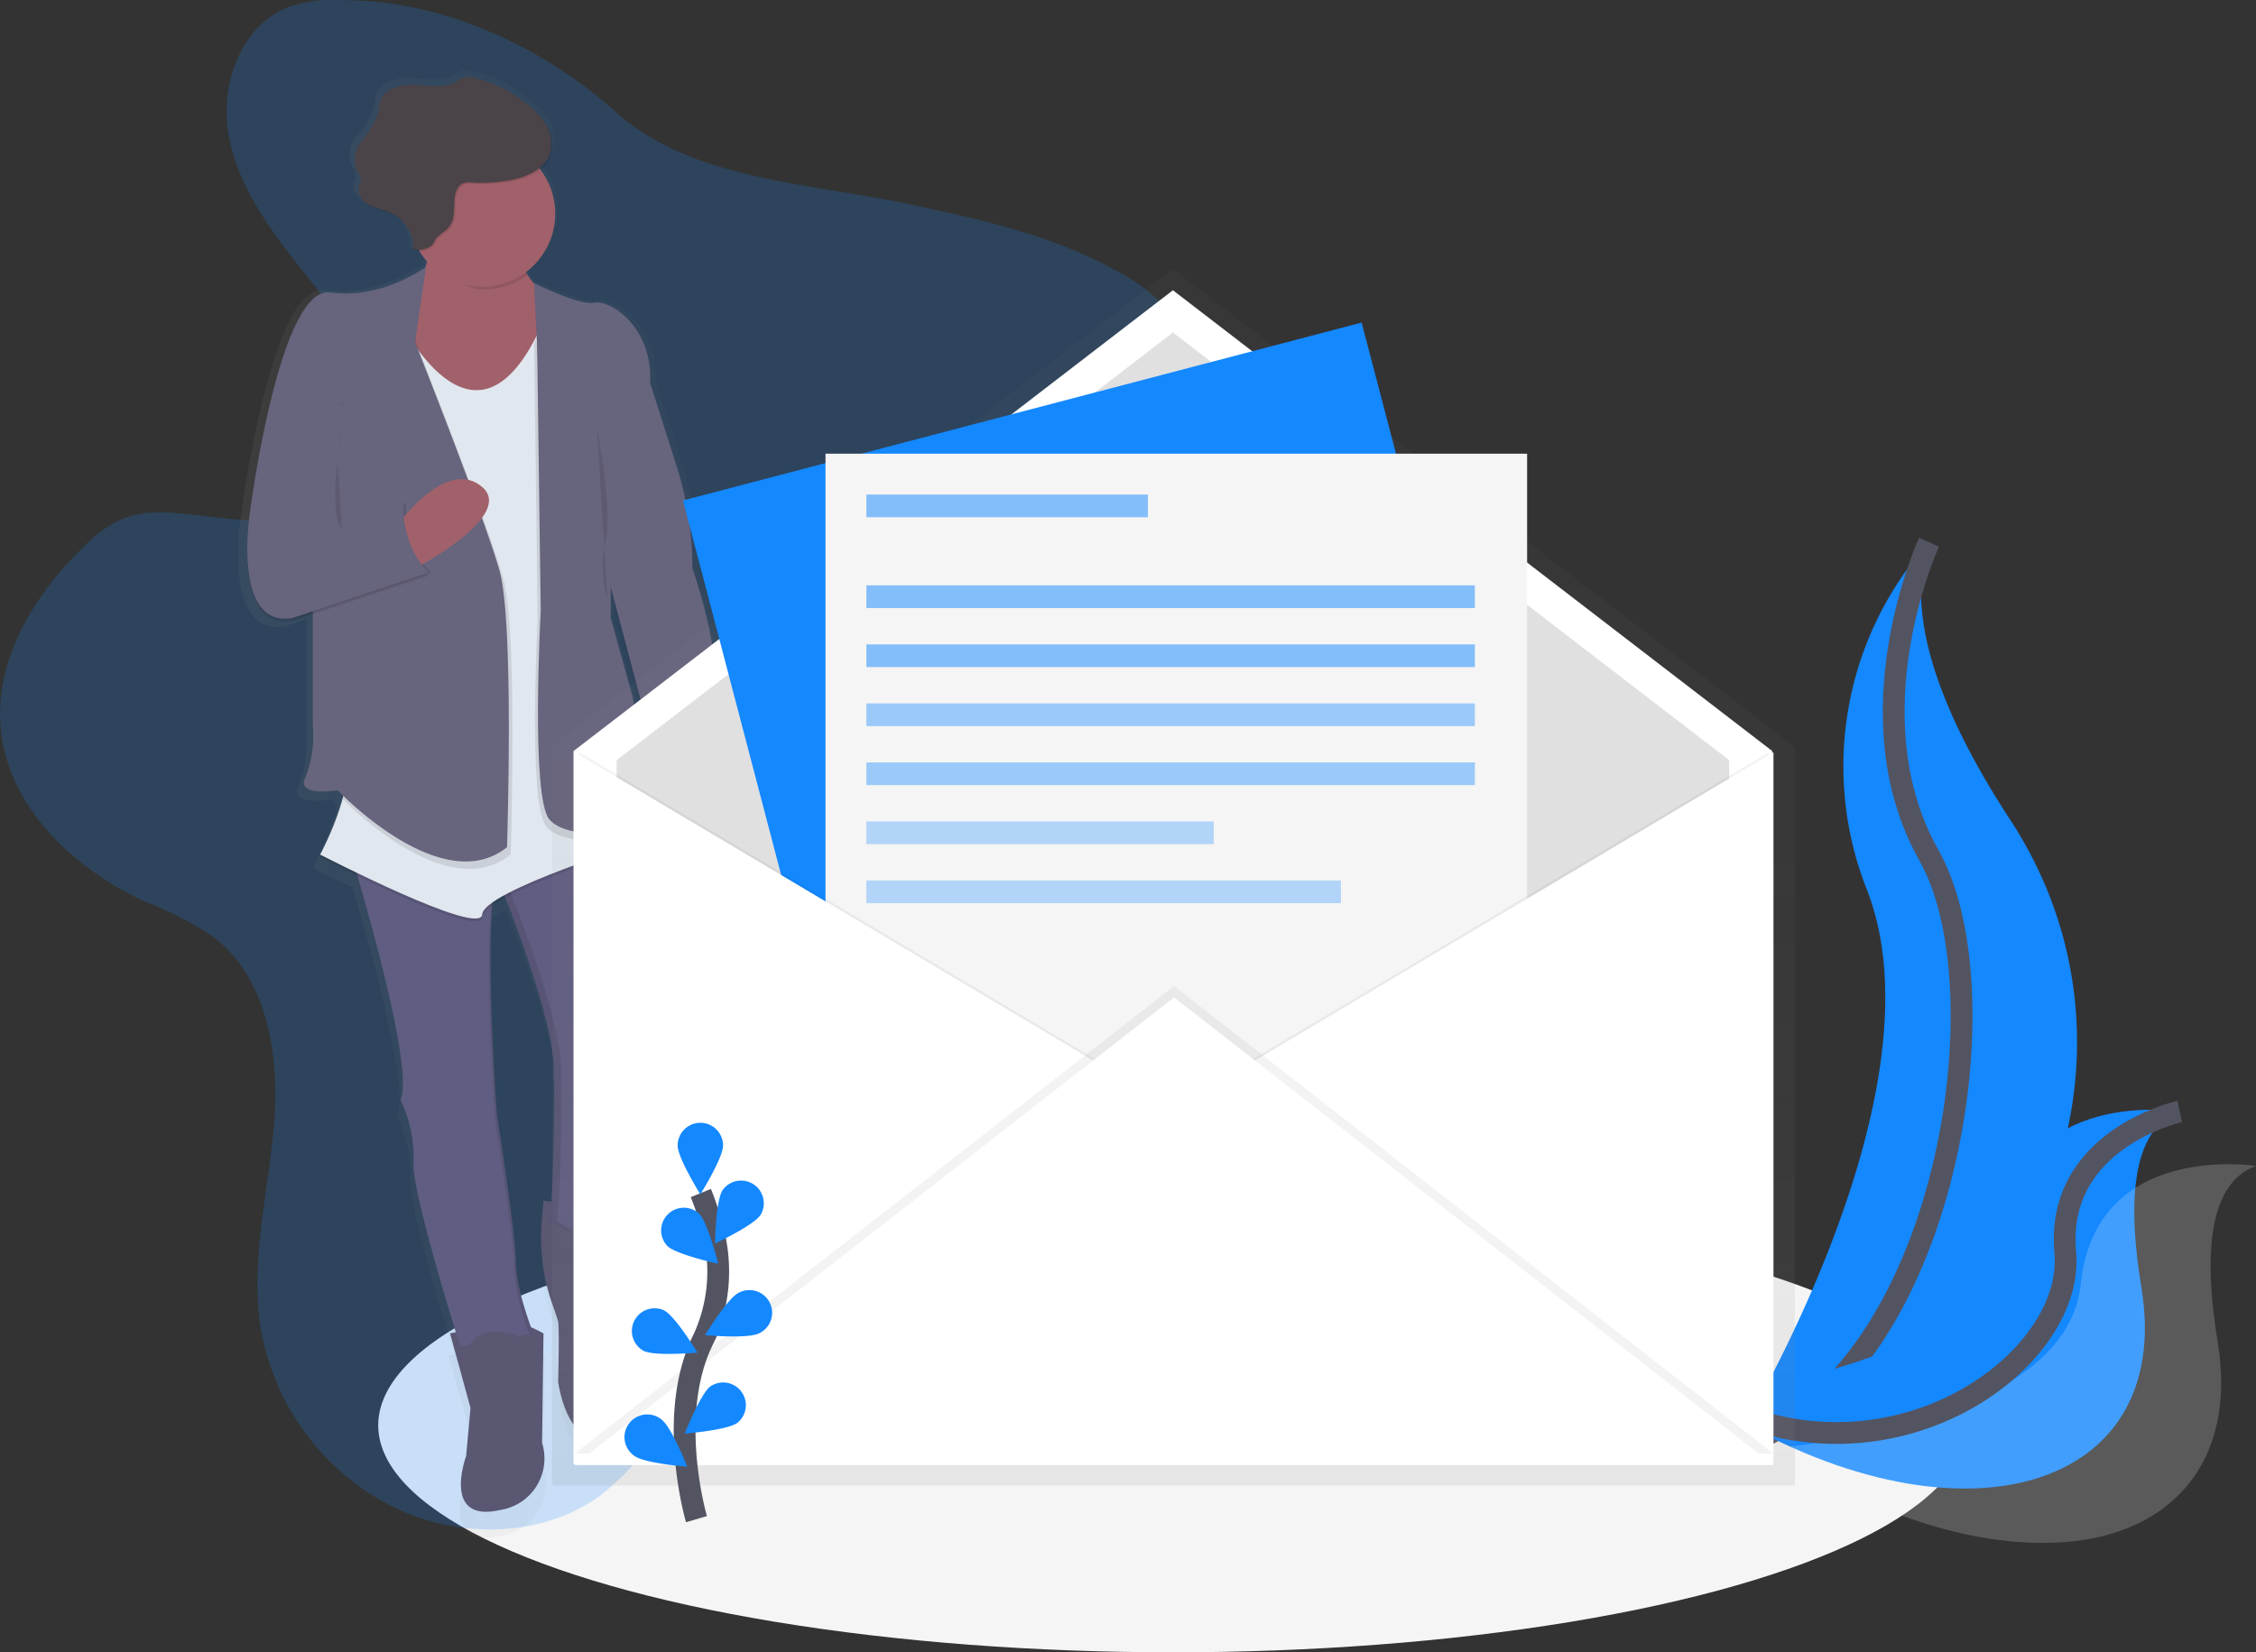 <svg xmlns="http://www.w3.org/2000/svg" xmlns:xlink="http://www.w3.org/1999/xlink" width="207.001" height="151.637" viewBox="0 0 207.001 151.637">
  <rect x="0" y="0" width="207.001" height="151.637" fill="#333333" stroke="none"/>
  <defs>
    <linearGradient id="linear-gradient" y1="0.5" x2="0.999" y2="0.5" gradientUnits="objectBoundingBox">
      <stop offset="0" stop-color="gray" stop-opacity="0.251"/>
      <stop offset="0.54" stop-color="gray" stop-opacity="0.122"/>
      <stop offset="1" stop-color="gray" stop-opacity="0.102"/>
    </linearGradient>
    <linearGradient id="linear-gradient-2" x1="0.5" y1="1" x2="0.5" y2="0" xlink:href="#linear-gradient"/>
  </defs>
  <g id="undraw_newsletter_vovu" transform="translate(0.001 0.005)">
    <ellipse id="Ellipse_17" data-name="Ellipse 17" cx="72.917" cy="20.833" rx="72.917" ry="20.833" transform="translate(34.703 109.965)" fill="#f5f5f5"/>
    <path id="Path_115" data-name="Path 115" d="M900.705,324.92A30.843,30.843,0,0,0,895.08,357c7.292,19.167-12.5,51.042-12.5,51.042s.208-.031.606-.1c26.529-4.683,39.711-35.025,24.958-57.565C902.668,342,898.157,332.17,900.705,324.92Z" transform="translate(-723.709 -275.166)" fill="#1488ff"/>
    <path id="Path_116" data-name="Path 116" d="M900.705,324.92s-7.292,15.833,0,28.75,1.25,49.167-18.125,54.375" transform="translate(-723.709 -275.166)" fill="none" stroke="#535461" stroke-miterlimit="10" stroke-width="2"/>
    <path id="Path_117" data-name="Path 117" d="M911.217,575.076s-14.74-2.348-16.083,10.863-28.333,15.04-28.333,15.04.175.121.506.337c22.292,14.633,43.6,9.321,40.392-10.11C906.5,583.983,906.592,576.726,911.217,575.076Z" transform="translate(-711.217 -473.078)" fill="#1488ff"/>
    <path id="Path_118" data-name="Path 118" d="M911.217,575.076s-14.74-2.348-16.083,10.863-28.333,15.04-28.333,15.04.175.121.506.337c9.429,6.19,18.683,8.811,26.247,8.284,9.686-.671,16-7.183,14.145-18.395C906.5,583.983,906.592,576.726,911.217,575.076Z" transform="translate(-704.217 -468.078)" fill="#f5f5f5" opacity="0.2"/>
    <path id="Path_119" data-name="Path 119" d="M911.185,575.69s-11.442,2.513-10.5,12.917-17,22.871-33.923,12.981" transform="translate(-711.185 -473.692)" fill="none" stroke="#535461" stroke-miterlimit="10" stroke-width="2"/>
    <path id="Path_120" data-name="Path 120" d="M151.541,86.092a12.921,12.921,0,0,0-4.975.588c-4.285,1.6-6.317,6.825-5.656,11.352s3.377,8.458,6.2,12.06,5.873,7.158,7.419,11.458a9.952,9.952,0,0,1,.348,6.7c-1.208,3.306-4.852,5.154-8.35,5.538s-7.01-.365-10.521-.625a10.953,10.953,0,0,0-4.375.367,11.263,11.263,0,0,0-3.958,2.723c-4.552,4.4-8.2,10.4-7.606,16.7.667,7.142,6.613,12.788,13.125,15.815a33.91,33.91,0,0,1,6.335,3.25c5,3.779,6.123,10.86,5.625,17.113s-2.194,12.51-1.25,18.708a22.557,22.557,0,0,0,12.654,16.761c5.906,2.708,13.3,2.54,18.542-1.292a25.193,25.193,0,0,0,6.171-7.142,61.639,61.639,0,0,0,6.135-12.892c.731-2.148,1.419-4.458,3.125-5.952a9.774,9.774,0,0,1,3.727-1.833c4.025-1.2,8.265-1.535,12.327-2.606s8.15-3.067,10.358-6.635c3.125-5.065,1.667-11.542,1.681-17.5.025-13.575,8.148-25.729,11.146-38.959.979-4.325,1.344-9.11-.844-12.967a16.473,16.473,0,0,0-6.629-5.965c-5.792-3.217-12.375-4.648-18.852-6.042-9-1.933-19.933-2.183-26.911-8.438C169.833,90.372,160.672,86.092,151.541,86.092Z" transform="translate(-120 -86.08)" fill="#1488ff" opacity="0.2"/>
    <g id="Group_115" data-name="Group 115" transform="translate(21.847 6.422)" opacity="0.5">
      <path id="Path_121" data-name="Path 121" d="M267.216,163.059a31.359,31.359,0,0,0-1.517-9.633l-2.5-7.757v-.383c.077-4.969-3.8-7.448-5.288-7.179-1.527.275-5.765-1.85-5.765-1.85v.058a7.937,7.937,0,0,1-.783-1.071,6.8,6.8,0,0,0,1.4-9.621,2.985,2.985,0,0,0,1.006-1.35,3.431,3.431,0,0,0-.481-2.95,5.716,5.716,0,0,0-.833-.994,10.55,10.55,0,0,0-1.554-1.271,11.814,11.814,0,0,0-4.583-2.083,1.908,1.908,0,0,0-.877,0,3.635,3.635,0,0,0-.71.383c-1.142.65-2.563.369-3.879.3s-2.917.3-3.333,1.535a11.286,11.286,0,0,0-.208,1.185,7.328,7.328,0,0,1-1.519,2.5,2.689,2.689,0,0,0-.523,2.742c.162.292.417.56.417.894a2.559,2.559,0,0,1-.208.683,1.445,1.445,0,0,0,.544,1.419,2.311,2.311,0,0,0,.625.477c.66.337,1.421.442,2.094.754a3.439,3.439,0,0,1,.912.625,3.587,3.587,0,0,1,.992,2.59l.14.015v.123c.146.017.3.031.452.038a6.876,6.876,0,0,0,.748.994q-.071.267-.16.542c-.49.34-4.494,3.006-9.048,2.365-4.86-.685-7.64,20.565-7.64,20.565a24.3,24.3,0,0,0-.262,3.671c-.021,3.125.635,7.215,4.292,6.613l1.944-.64v10.51a10.407,10.407,0,0,1-.694,4.792c-.971,1.913,3.056,1.233,3.056,1.233s.154.16.438.433l-.09.252.119.121a27.56,27.56,0,0,1-2.131,5.227l.115.058c-.073.14-.115.208-.115.208s1.5.765,3.554,1.75c1.654,5.592,5.275,18.542,4.083,21.008l.033.071h0a12.1,12.1,0,0,1,1.217,5.688c-.227,2.233,2.865,12.381,4.019,16.067l-.546.11,1.944,6.992-.417,4.525s-2.36,6.306,3.194,5.073a4.881,4.881,0,0,0,4.027-6.306l.14-10.283s-.535-.3-1.2-.583a21.313,21.313,0,0,1-1.444-6.133c0-2.6-1.806-13.848-1.806-13.848v-.079l-.01-.15v-.025c0-.14-.023-.331-.04-.565v-.013c-.208-3.04-.833-13.367-.377-18.75a12.031,12.031,0,0,1,1.25-.746c1.352,3.417,4.838,12.648,4.615,16.521-.277,4.792-.069,1.029,0,.417.021-.19.035.04.042.554V213.5c0,.417,0,.879-.015,1.36v.292c0,.294,0,.594-.015.9,0,.417-.017.821-.025,1.24-.021.938-.048,1.885-.081,2.773q0,.148-.01.294-.01.292-.023.571t-.025.546q-.012.265-.027.515c-.01.2-.023.383-.033.563l-.754-.108-.16,1.733a18.846,18.846,0,0,0,1.042,8.125c.258.712.458,1.3.5,1.512.14.685,0,5.625,0,5.625s.833,6.444,4.723,5.208c1.75-.556,2.6-2.248,3.006-3.944a9.779,9.779,0,0,0-.481-5.89,8.512,8.512,0,0,1-.719-4.837,29.947,29.947,0,0,0,.694-6.306l-.429-.06a6.842,6.842,0,0,0,.29-.625s-.14-9.46,1.11-10.694c.688-.679.625-2.31.417-3.644a24.931,24.931,0,0,1-.208-5.833,9.274,9.274,0,0,1,.352-2.185c.367-.725.733-8.033-.89-11.55l.333-.1-.052-.258.052-.017a20.424,20.424,0,0,0,.833,1.919.762.762,0,0,0,.277.138c4.5-.79,4.679-4.988,4.429-7.279.19.092.294.15.294.15l.417-6.042a8.734,8.734,0,0,0,.575-3.527C269.5,169.3,267.216,163.059,267.216,163.059Zm-4.958,17.173c-.308-2.631-.735-5.108-.735-5.108l-2.083-7.4v-2.7l3.3,12.333Z" transform="translate(-224.868 -116.925)" fill="url(#linear-gradient)"/>
    </g>
    <path id="Path_122" data-name="Path 122" d="M358.507,614.93l-.154,1.694a18.64,18.64,0,0,0,1.01,7.948c.248.7.442,1.273.483,1.479.133.671,0,5.494,0,5.494s.8,6.3,4.556,5.092c1.688-.542,2.5-2.2,2.9-3.854a9.675,9.675,0,0,0-.467-5.754,8.4,8.4,0,0,1-.694-4.727,29.569,29.569,0,0,0,.671-6.163Z" transform="translate(-308.636 -504.757)" fill="#5a5773"/>
    <path id="Path_123" data-name="Path 123" d="M340.09,457.526s5.225,12.729,4.956,17.417-.067,1,0,.4c.119-1.073,0,11.667-.4,13.125,0,0,5.494,4.019,7.638-1.34,0,0-.133-9.244,1.071-10.45.663-.662.6-2.258.4-3.56a24.677,24.677,0,0,1-.208-5.694,8.64,8.64,0,0,1,.34-2.135c.4-.8.8-9.915-1.608-12.46Z" transform="translate(-294.239 -376.428)" fill="#605d82"/>
    <path id="Path_124" data-name="Path 124" d="M345.323,488.523c.4-1.473.521-14.2.4-13.125-.067.6-.269,4.288,0-.4s-4.956-17.417-4.956-17.417l11.69-4.5c-.054-.069-.11-.133-.167-.194L340.1,457.58s5.225,12.729,4.956,17.417-.067,1,0,.4c.119-1.073,0,11.667-.4,13.125a7.656,7.656,0,0,0,4.35,1.433A8.257,8.257,0,0,1,345.323,488.523Z" transform="translate(-294.247 -376.475)" opacity="0.1"/>
    <path id="Path_125" data-name="Path 125" d="M318.22,669.341l1.875,6.833-.4,4.421s-2.277,6.163,3.081,4.956a4.78,4.78,0,0,0,3.885-6.163l.133-10.048s-2.144-1.206-3.081-1.071S318.22,669.341,318.22,669.341Z" transform="translate(-276.925 -546.975)" fill="#5a5773"/>
    <path id="Path_126" data-name="Path 126" d="M273.85,459.94s6.163,19.963,4.69,23.044a12.115,12.115,0,0,1,1.206,5.625c-.267,2.677,4.288,17.015,4.288,17.015l6.7-1.206s-1.608-4.019-1.608-6.565-1.742-13.542-1.742-13.542-1.473-20.1.269-22.242Z" transform="translate(-241.799 -382.056)" fill="#605d82"/>
    <g id="Group_116" data-name="Group 116" transform="translate(32.051 77.884)" opacity="0.1">
      <path id="Path_127" data-name="Path 127" d="M335.833,478c-1.11,4.55.117,21.294.117,21.294s1.742,10.985,1.742,13.542a20.921,20.921,0,0,0,1.379,5.96l.362-.065s-1.608-4.019-1.608-6.565-1.742-13.542-1.742-13.542S334.962,483.323,335.833,478Z" transform="translate(-322.552 -474.237)"/>
      <path id="Path_128" data-name="Path 128" d="M296.36,570.02l.033.069c.01-.069.021-.142.027-.208A1.478,1.478,0,0,1,296.36,570.02Z" transform="translate(-291.67 -546.976)"/>
      <path id="Path_129" data-name="Path 129" d="M287.348,462.728a1.973,1.973,0,0,1,.3-.644l-13.8-2.144s.081.26.221.725Z" transform="translate(-273.85 -459.94)"/>
    </g>
    <path id="Path_130" data-name="Path 130" d="M404.993,421.141s2.01,7.5-4.019,8.575a.733.733,0,0,1-.269-.133s-3.483-6.833-.8-9.513Z" transform="translate(-340.787 -350.493)" fill="#a1616a"/>
    <path id="Path_131" data-name="Path 131" d="M291.269,186s.4,5.625-4.019,8.306,9.375,10.048,9.375,10.048l7.235-11.523s-3.079.4-4.954-4.956Z" transform="translate(-251.716 -165.188)" fill="#a1616a"/>
    <path id="Path_132" data-name="Path 132" d="M268.231,227.78s6.833,14.2,13,.8l9.513,47.159s-14.74,4.556-14.871,6.7S261,276.951,261,276.951s3.215-5.9,2.413-9.513S268.231,227.78,268.231,227.78Z" transform="translate(-231.626 -198.263)" opacity="0.1"/>
    <path id="Path_133" data-name="Path 133" d="M268.231,226.49s6.833,14.2,13,.8l9.513,47.161s-14.74,4.556-14.871,6.7S261,275.661,261,275.661s3.215-5.9,2.413-9.513S268.231,226.49,268.231,226.49Z" transform="translate(-231.626 -197.242)" fill="#e1e7ef"/>
    <path id="Path_134" data-name="Path 134" d="M326.443,676.7s-1.742-3.885,2.277-3.885,3.35,3.483,3.35,3.483Z" transform="translate(-283.138 -550.578)" fill="#5a5773"/>
    <path id="Path_135" data-name="Path 135" d="M370.393,626.915s-1.608-4.154,2.413-4.287,2.01,3.75,2.01,3.75Z" transform="translate(-317.977 -510.848)" fill="#5a5773"/>
    <path id="Path_136" data-name="Path 136" d="M355.2,212s4.085,2.083,5.56,1.808,5.358,2.277,5.092,7.369l2.421,7.6a31.021,31.021,0,0,1,1.458,9.419h0s3.483,9.646,1.608,13.933l-.4,5.9a10.841,10.841,0,0,0-6.3-1.206l.81-4.815-3.625-13.669-6.029-14.6Z" transform="translate(-306.201 -185.771)" opacity="0.1"/>
    <path id="Path_137" data-name="Path 137" d="M355.2,210.73s4.085,2.083,5.56,1.808,5.358,2.277,5.092,7.369l2.421,7.6a31.021,31.021,0,0,1,1.458,9.419h0s3.483,9.646,1.608,13.933l-.4,5.9a10.841,10.841,0,0,0-6.3-1.206l.8-4.823-3.619-13.665-6.023-14.6Z" transform="translate(-306.201 -184.765)" fill="#67647e"/>
    <path id="Path_138" data-name="Path 138" d="M361.967,245.336v15.14l2.01,7.235s1.34,7.9.938,10.317-6.833,2.948-8.575.938-.8-19.167-.8-19.167l-.335-25.115.269-.8Z" transform="translate(-306.201 -203.092)" opacity="0.1"/>
    <path id="Path_139" data-name="Path 139" d="M363.287,245.158V260.3l2.01,7.235s1.34,7.9.938,10.317-6.833,2.948-8.575.938-.8-19.167-.8-19.167L356.52,234.5Z" transform="translate(-307.246 -203.583)" fill="#67647e"/>
    <path id="Path_140" data-name="Path 140" d="M259.38,245.814l4.288,13.333-2.01,5.694s9.513,10.048,15.542,5.225c0,0,.671-20.5-.671-25.323s-7.771-21.042-7.771-21.042l-1.331-4.281-7.1,4.019Z" transform="translate(-230.343 -191.645)" opacity="0.1"/>
    <path id="Path_141" data-name="Path 141" d="M254.664,242.546v13.125a10.291,10.291,0,0,1-.671,4.69c-.94,1.875,2.948,1.206,2.948,1.206s9.513,10.048,15.542,5.225c0,0,.671-20.5-.671-25.323s-7.771-21.042-7.771-21.042l-1.34-4.288-7.1,4.019Z" transform="translate(-225.963 -189.048)" fill="#67647e"/>
    <path id="Path_142" data-name="Path 142" d="M245.3,204.95s-4.085,3.015-8.775,2.344-7.369,20.1-7.369,20.1-1.742,10.719,3.885,9.781l12.46-4.154a8.9,8.9,0,0,1-2.277-6.431L237.19,229l.271-11.521Z" transform="translate(-206.212 -180.19)" opacity="0.1"/>
    <path id="Path_143" data-name="Path 143" d="M230.432,308.324s-1.742,10.719,3.885,9.781l12.46-4.154a8.892,8.892,0,0,1-2.277-6.431l-6.027,2.413Z" transform="translate(-207.225 -261.391)" opacity="0.1"/>
    <path id="Path_144" data-name="Path 144" d="M297.51,300.714s4.181-5.5,7.26-2.858-6.156,7.477-6.156,7.477Z" transform="translate(-260.53 -253.172)" fill="#a1616a"/>
    <path id="Path_145" data-name="Path 145" d="M245.3,203.66s-4.085,3.015-8.775,2.344-7.369,20.1-7.369,20.1-1.742,10.719,3.885,9.781l12.46-4.154a8.9,8.9,0,0,1-2.277-6.431l-6.031,2.413.271-11.523,6.833-5.625Z" transform="translate(-206.212 -179.168)" fill="#67647e"/>
    <path id="Path_146" data-name="Path 146" d="M317.884,189.135l-7.638-1.875s.4.45-.067,2.21c1.229,1.41,2.74,3.283,4.756,3.283a6.667,6.667,0,0,0,4-1.327A12.044,12.044,0,0,1,317.884,189.135Z" transform="translate(-270.56 -166.185)" opacity="0.1"/>
    <circle id="Ellipse_18" data-name="Ellipse 18" cx="6.7" cy="6.7" r="6.7" transform="translate(37.543 12.902)" fill="#a1616a"/>
    <path id="Path_147" data-name="Path 147" d="M290.837,130.162c1.554-.265,3.263-.954,3.783-2.442a3.387,3.387,0,0,0-.465-2.883,7.889,7.889,0,0,0-2.169-2.083,11.251,11.251,0,0,0-4.429-2.033,1.819,1.819,0,0,0-.846,0,3.492,3.492,0,0,0-.685.375c-1.1.635-2.473.36-3.75.294s-2.808.294-3.21,1.5c-.125.373-.117.775-.208,1.158A7.42,7.42,0,0,1,277.4,126.5a2.672,2.672,0,0,0-.5,2.679c.156.285.417.548.417.873a2.707,2.707,0,0,1-.208.669,1.636,1.636,0,0,0,1,1.719c.638.329,1.371.431,2.021.738a3.542,3.542,0,0,1,1.973,3.279,1.92,1.92,0,0,0,1.681-.338c.179-.2.267-.462.429-.673a4.55,4.55,0,0,1,.8-.658c1.4-1.152.406-2.744,1.2-3.985.417-.64,1.079-.444,1.75-.433A15.463,15.463,0,0,0,290.837,130.162Z" transform="translate(-244.054 -113.469)" opacity="0.1"/>
    <path id="Path_148" data-name="Path 148" d="M290.2,129.522c1.554-.265,3.263-.954,3.783-2.442a3.387,3.387,0,0,0-.465-2.883,7.89,7.89,0,0,0-2.169-2.083,11.251,11.251,0,0,0-4.429-2.033,1.819,1.819,0,0,0-.846,0,3.492,3.492,0,0,0-.685.375c-1.1.635-2.473.36-3.75.294s-2.808.294-3.21,1.5c-.125.373-.117.775-.208,1.158a7.42,7.42,0,0,1-1.458,2.448,2.672,2.672,0,0,0-.5,2.679c.156.285.417.548.417.873a2.709,2.709,0,0,1-.208.669,1.636,1.636,0,0,0,1,1.719c.638.329,1.371.431,2.021.738a3.542,3.542,0,0,1,1.979,3.288,1.92,1.92,0,0,0,1.681-.338c.179-.2.267-.462.429-.673a4.55,4.55,0,0,1,.8-.658c1.4-1.152.406-2.744,1.2-3.985.417-.64,1.079-.444,1.75-.433A15.462,15.462,0,0,0,290.2,129.522Z" transform="translate(-243.548 -112.962)" fill="#4a4347"/>
    <path id="Path_149" data-name="Path 149" d="M382.85,273.76s1.473,7.638.8,10.585a9.823,9.823,0,0,0,.175,5.192" transform="translate(-328.09 -234.664)" opacity="0.1"/>
    <path id="Path_150" data-name="Path 150" d="M267.834,289.19s-.642,5.092.427,6.163" transform="translate(-236.885 -246.879)" opacity="0.1"/>
    <path id="Path_151" data-name="Path 151" d="M446.943,588.005a.313.313,0,1,0-.312-.312A.313.313,0,0,0,446.943,588.005Z" transform="translate(-378.583 -482.946)"/>
    <g id="Group_117" data-name="Group 117" transform="translate(50.649 24.73)" opacity="0.5">
      <path id="Path_152" data-name="Path 152" d="M477.054,248.726v-.173l-56.842-43.709a.208.208,0,0,0-.248,0L363.12,248.553V316.3h.108v.108H477.164v-67.75Z" transform="translate(-363.12 -204.804)" fill="url(#linear-gradient-2)"/>
    </g>
    <path id="Path_153" data-name="Path 153" d="M362.581,235.559h-110V170.142l55-42.292,55,42.292Z" transform="translate(-199.96 -101.219)" fill="#fff"/>
    <path id="Path_154" data-name="Path 154" d="M373.664,246.407H271.58V185.7l51.042-39.248L373.664,185.7Z" transform="translate(-215.001 -115.944)" fill="#e0e0e0"/>
    <rect id="Rectangle_44" data-name="Rectangle 44" width="64.375" height="81.875" transform="translate(62.665 45.924) rotate(-14.69)" fill="#1488ff"/>
    <rect id="Rectangle_45" data-name="Rectangle 45" width="64.375" height="81.875" transform="translate(75.745 41.631)" fill="#f5f5f5"/>
    <path id="Path_155" data-name="Path 155" d="M255.08,331.35l55,32.708-55,32.708Z" transform="translate(-201.939 -262.323)" opacity="0.05"/>
    <path id="Path_156" data-name="Path 156" d="M253.08,331.35l55,32.708-55,32.708Z" transform="translate(-200.356 -262.323)" fill="#fff"/>
    <path id="Path_157" data-name="Path 157" d="M570.08,331.35l-55,32.708,55,32.708Z" transform="translate(-407.772 -262.323)" opacity="0.05"/>
    <path id="Path_158" data-name="Path 158" d="M572.08,331.35l-55,32.708,55,32.708Z" transform="translate(-409.355 -262.323)" fill="#fff"/>
    <path id="Path_159" data-name="Path 159" d="M253.08,477.267l55-42.917,55,42.917Z" transform="translate(-200.356 -343.864)" opacity="0.05"/>
    <path id="Path_160" data-name="Path 160" d="M253.08,482.267l55-42.917,55,42.917Z" transform="translate(-200.356 -347.823)" fill="#fff"/>
    <path id="Path_161" data-name="Path 161" d="M422.6,641.541s-2.763-9.375.519-16.279a14.811,14.811,0,0,0,1.2-9.292A24.912,24.912,0,0,0,423,611.61" transform="translate(-358.696 -502.128)" fill="none" stroke="#535461" stroke-miterlimit="10" stroke-width="2"/>
    <path id="Path_162" data-name="Path 162" d="M422.617,582.753c0,1.15-2.083,4.481-2.083,4.481s-2.083-3.333-2.083-4.481a2.083,2.083,0,1,1,4.167,0Z" transform="translate(-356.274 -477.634)" fill="#1488ff"/>
    <path id="Path_163" data-name="Path 163" d="M439.1,609.316c-.625.965-4.183,2.631-4.183,2.631s.065-3.929.69-4.894a2.083,2.083,0,0,1,3.494,2.263Z" transform="translate(-369.312 -497.83)" fill="#1488ff"/>
    <path id="Path_164" data-name="Path 164" d="M435.47,658.317c-1.027.517-4.94.16-4.94.16s2.04-3.358,3.065-3.875a2.083,2.083,0,1,1,1.875,3.717Z" transform="translate(-365.837 -535.954)" fill="#1488ff"/>
    <path id="Path_165" data-name="Path 165" d="M426.4,698.784c-.925.683-4.842.992-4.842.992s1.442-3.654,2.367-4.338a2.083,2.083,0,0,1,2.475,3.346Z" transform="translate(-358.736 -568.215)" fill="#1488ff"/>
    <path id="Path_166" data-name="Path 166" d="M411.77,621.6c.833.8,4.665,1.631,4.665,1.631s-.94-3.815-1.765-4.615a2.083,2.083,0,0,0-2.9,2.985Z" transform="translate(-350.54 -507.26)" fill="#1488ff"/>
    <path id="Path_167" data-name="Path 167" d="M399.4,666.311c1.027.517,4.94.16,4.94.16s-2.04-3.358-3.065-3.875a2.083,2.083,0,0,0-1.875,3.717Z" transform="translate(-340.346 -542.346)" fill="#1488ff"/>
    <path id="Path_168" data-name="Path 168" d="M395.927,712.928c.925.683,4.842.992,4.842.992s-1.442-3.654-2.367-4.338a2.083,2.083,0,1,0-2.475,3.346Z" transform="translate(-337.709 -579.317)" fill="#1488ff"/>
    <rect id="Rectangle_46" data-name="Rectangle 46" width="25.833" height="2.083" transform="translate(79.495 45.381)" fill="#1488ff" opacity="0.5"/>
    <rect id="Rectangle_47" data-name="Rectangle 47" width="55.834" height="2.083" transform="translate(79.495 53.715)" fill="#1488ff" opacity="0.5"/>
    <rect id="Rectangle_48" data-name="Rectangle 48" width="55.834" height="2.083" transform="translate(79.495 59.131)" fill="#1488ff" opacity="0.5"/>
    <rect id="Rectangle_49" data-name="Rectangle 49" width="55.834" height="2.083" transform="translate(79.495 64.548)" fill="#1488ff" opacity="0.4"/>
    <rect id="Rectangle_50" data-name="Rectangle 50" width="55.834" height="2.083" transform="translate(79.495 69.965)" fill="#1488ff" opacity="0.4"/>
    <rect id="Rectangle_51" data-name="Rectangle 51" width="31.875" height="2.083" transform="translate(79.495 75.382)" fill="#1488ff" opacity="0.3"/>
    <rect id="Rectangle_52" data-name="Rectangle 52" width="43.542" height="2.083" transform="translate(79.495 80.798)" fill="#1488ff" opacity="0.3"/>
  </g>
</svg>
